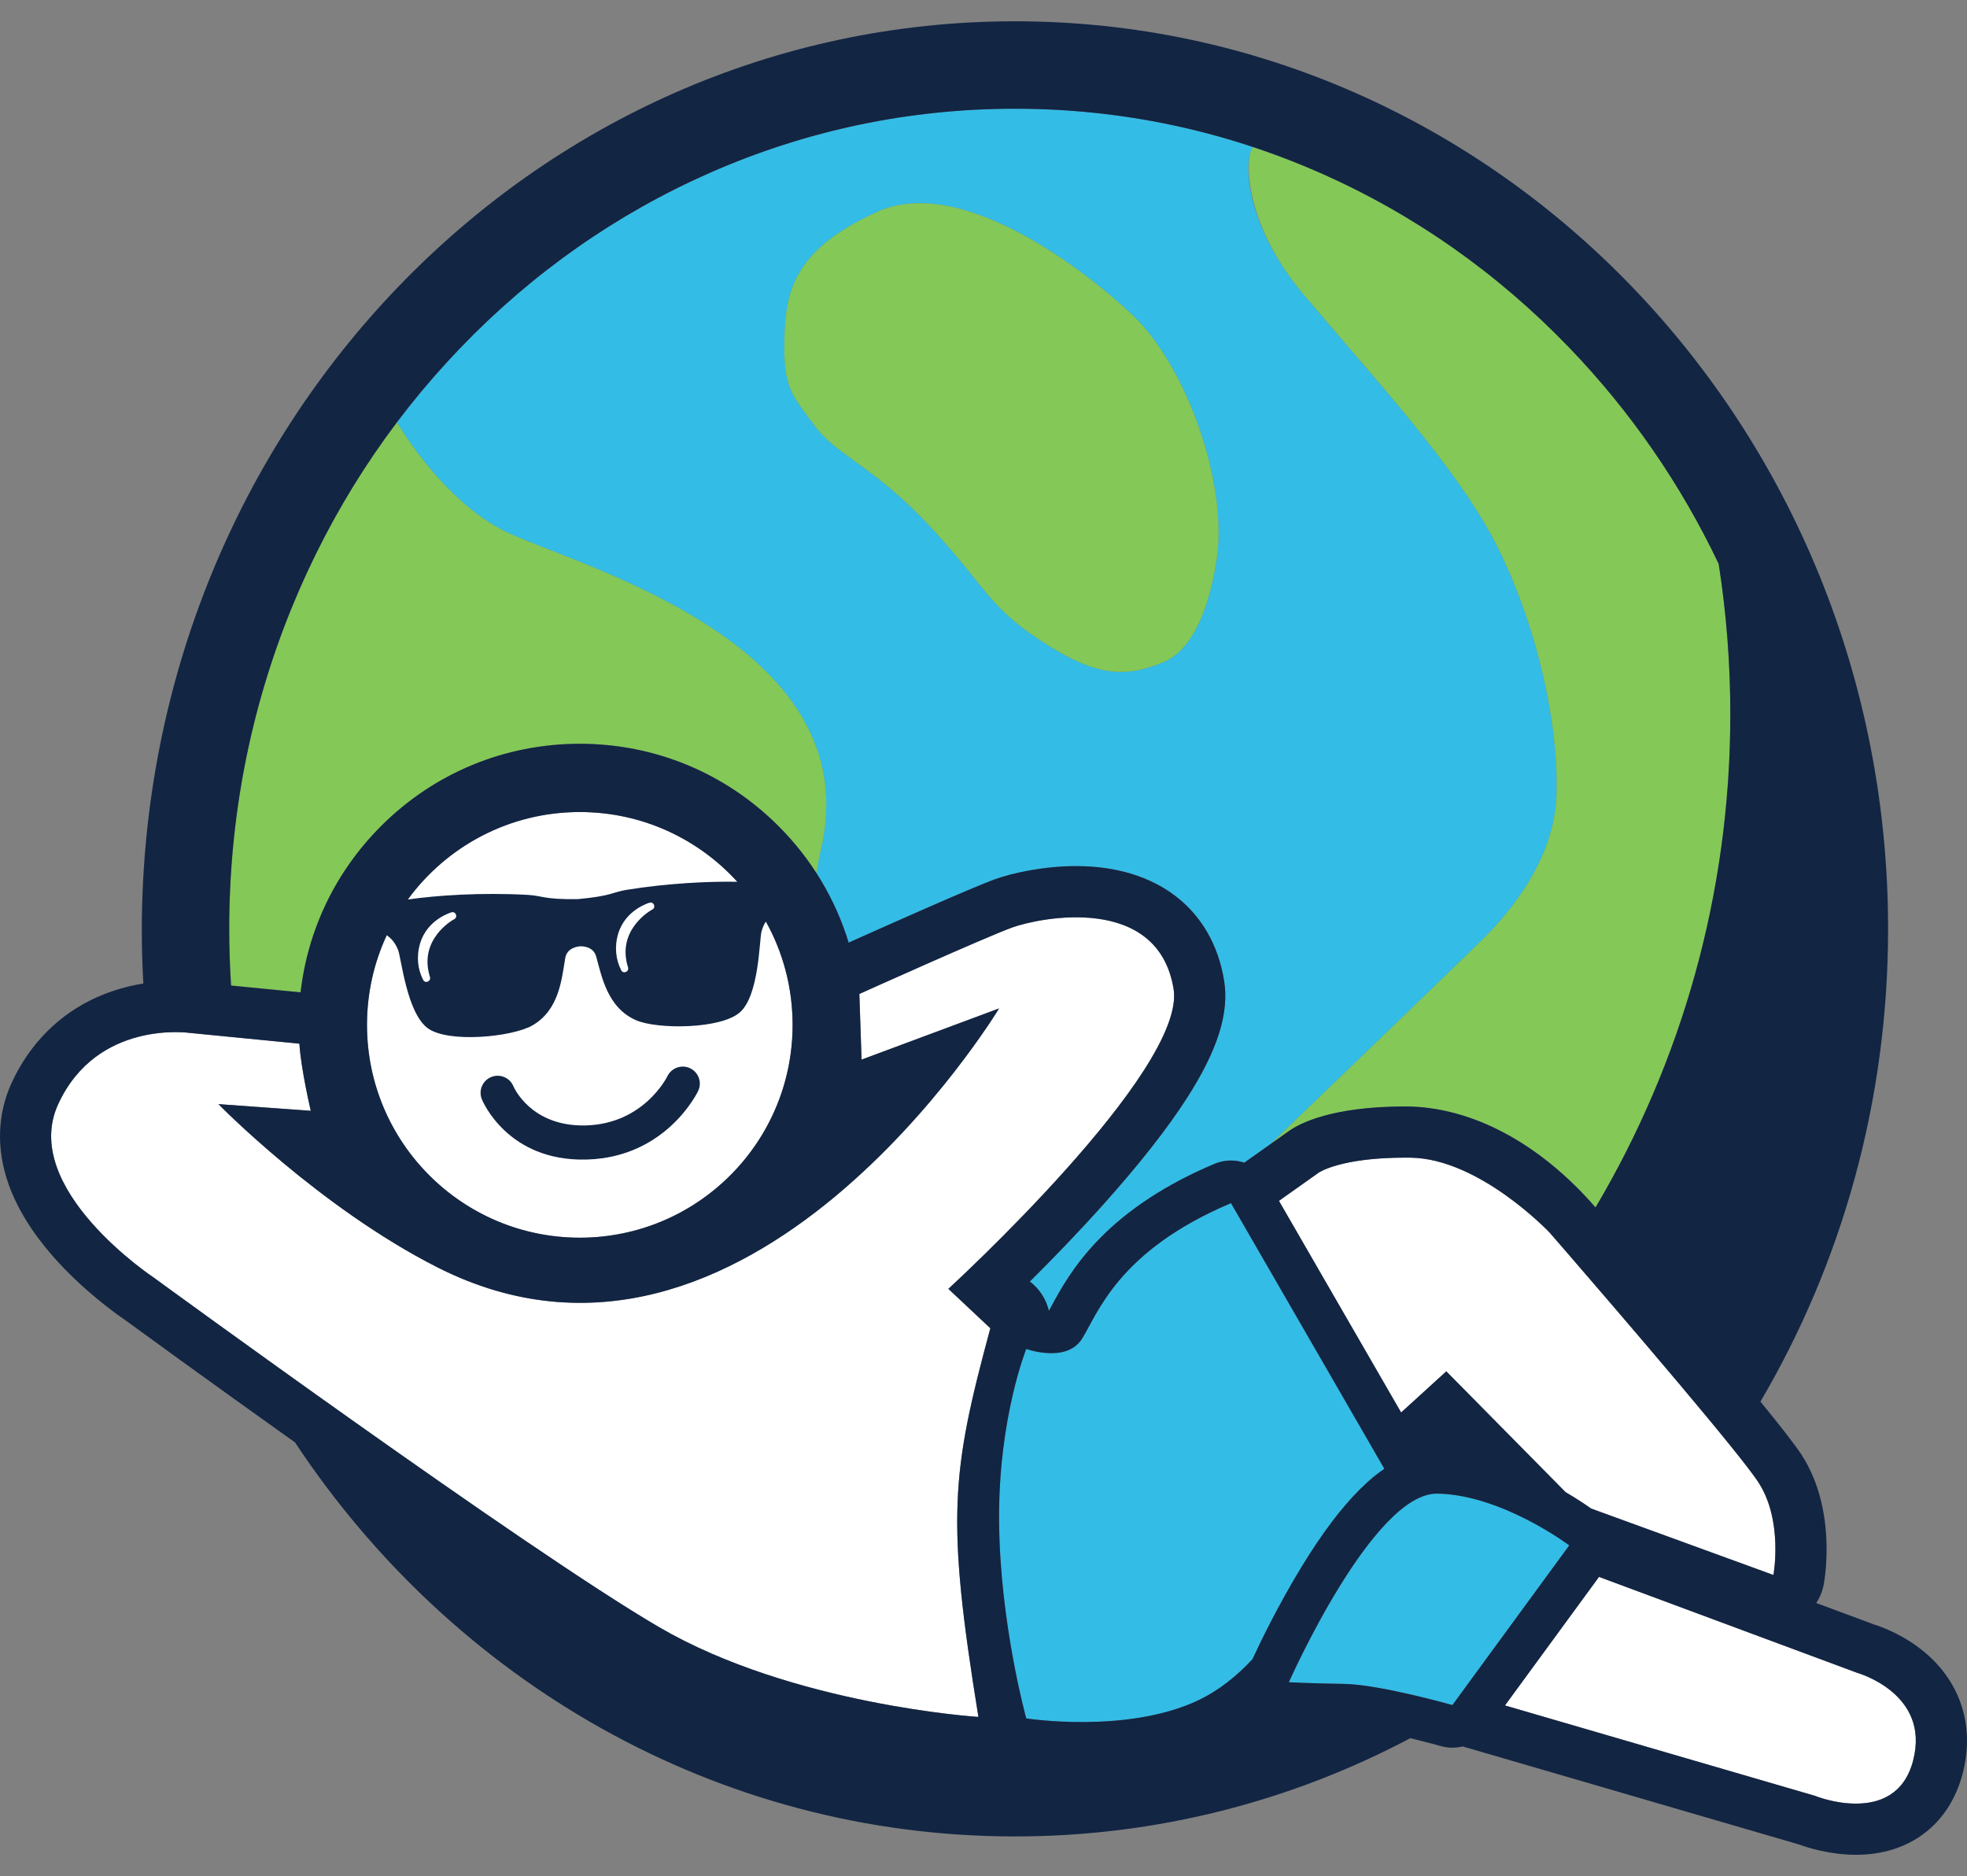 <?xml version="1.0" encoding="UTF-8"?>
<svg id="Layer_1" data-name="Layer 1" xmlns="http://www.w3.org/2000/svg" viewBox="0 0 1073.79 1024">
  <rect x="0" y="0" width="1073.79" height="1024" fill="#808080" stroke="none"/>
  <defs>
    <style>
      .cls-1 {
        fill: #33bce6;
      }

      .cls-1, .cls-2, .cls-3, .cls-4 {
        stroke-width: 0px;
      }

      .cls-2 {
        fill: #84c857;
      }

      .cls-3 {
        fill: #122543;
      }

      .cls-4 {
        fill: #fff;
      }
    </style>
  </defs>
  <g id="Colour_Logo" data-name="Colour Logo">
    <g id="Light_Blue" data-name="Light Blue">
      <path class="cls-1" d="M784.68,815.25c-35.23-.61-81.09,102.96-81.09,102.96,0,0,11.24.61,30.37.91,19.13.3,58.92,11.54,58.92,11.54l63.78-87.16s-36.75-27.64-71.98-28.25Z"/>
      <path class="cls-1" d="M742.6,812.71c5.94-5.87,9.34-8.4,13.13-10.99l-83.73-145c-61.96,26.12-72.89,60.74-81.39,74.11-8.5,13.36-30.37,5.47-30.37,5.47,0,0-15.19,37.66-14.84,93.54.35,55.88,14.84,108.12,14.84,108.12,0,0,54.67,8.5,93.54-9.72,11.5-5.39,21.4-13.4,29.97-22.64,3.66-7.94,13.88-29.36,27.19-51.04,10.97-17.88,21.44-31.74,31.66-41.84Z"/>
      <path class="cls-1" d="M274.55,289.47c35.23,18.22,202.27,59.53,173.11,176.15-.81,3.23-1.82,6.34-3.01,9.35,8.11,12.26,14.38,25.54,18.64,39.53,17.6-7.9,66.85-29.9,79.99-34.62,9.17-3.3,26.25-7.15,44.18-7.15h0c44.09,0,74.28,23.31,80.76,62.35,2.93,17.68-3.46,38.03-20.13,64.04-10.69,16.69-25.94,36.13-45.31,57.78-14.38,16.08-28.85,30.94-40.57,42.58,5.19,3.92,8.81,9.51,10.32,15.76.06,0,.13.01.19.02.4-.73.83-1.52,1.26-2.32,4.76-8.8,11.95-22.09,25.82-36.4,15.94-16.45,37.19-30.34,63.15-41.28,5.94-2.5,11.72-2.17,16.31-.66l14.56-10.32c33.04-31.78,105.66-101.68,116.66-112.68,14.32-14.31,37.97-42.89,39.18-77.14,1.52-43.13-12.72-98.74-34.13-139.74-21.41-41-67.88-91.11-103.87-133.94-35.99-42.82-31.74-79.27-27.33-79.27,2.3.32,4.67.75,7.09,1.27-44.06-15.56-90.13-23.44-137.37-23.44-57.69,0-113.65,11.74-166.32,34.89-51.02,22.43-96.89,54.58-136.32,95.56-12.43,12.92-24.02,26.51-34.74,40.72,4.92,8.24,26.95,42.96,57.88,58.96ZM428.23,184.99c.61-26.73,5.62-48.75,50.42-69.25,44.8-20.5,110.93,29.38,139.18,55.81,28.25,26.42,51.1,86.96,46.89,129.78-3.3,25.97-11.96,53.05-30.07,60.31-18.11,7.25-33.26,8.66-60.84-8.39-34.14-21.1-32.97-29.99-64.86-64.61-31.89-34.62-51.8-39.43-64.31-56.43-12.51-17.01-17.01-20.48-16.4-47.21Z"/>
    </g>
    <g id="Green">
      <path class="cls-2" d="M711.67,160.77c35.99,42.82,82.46,92.94,103.87,133.94,21.41,41,35.65,96.62,34.13,139.74-1.21,34.25-24.86,62.84-39.18,77.14-11,10.99-83.62,80.89-116.66,112.68l9.85-6.98s.05-.04.08-.06c5.69-4,23.24-13.31,63.33-13.31,35.73,0,73.19,19.69,103.92,55.11h0s0,0,0,0c46.74-78.83,73.58-170.86,73.58-269.16,0-27.93-2.18-55.34-6.35-82.1-20.78-43.63-48.12-83.24-81.55-117.98-39.43-40.98-85.3-73.13-136.32-95.56-11.94-5.25-24.05-9.88-36.31-13.95-4.12,3.42-6.65,39.74,27.6,80.49Z"/>
      <path class="cls-2" d="M125.15,506.99c0,10.37.34,20.68,1.01,30.93l37.95,3.72c3.92-34.26,19.17-65.98,43.92-90.74,28.98-28.98,67.51-44.94,108.49-44.94s79.51,15.96,108.49,44.94c7.88,7.88,14.79,16.46,20.69,25.61.93-5.33,1.7-9.75,1.98-10.9,29.16-116.62-137.88-157.93-173.12-176.15-30.93-16-52.96-50.72-57.88-58.96-23.41,31.03-42.7,65.05-57.59,101.64-22.52,55.33-33.94,114.16-33.94,174.84Z"/>
      <path class="cls-2" d="M617.82,171.55c-28.25-26.42-94.38-76.31-139.18-55.81-44.8,20.5-49.81,42.52-50.42,69.25-.61,26.73,3.89,30.2,16.4,47.21,12.51,17.01,32.42,21.81,64.31,56.43,31.89,34.62,30.72,43.51,64.86,64.61,27.58,17.05,42.73,15.64,60.84,8.39,18.11-7.25,26.76-34.34,30.07-60.31,4.21-42.82-18.64-103.36-46.89-129.78Z"/>
    </g>
    <g>
      <path id="Left_Leg" data-name="Left Leg" class="cls-4" d="M1013.98,913.12l-141.07-52.41-51.35,70.17,169.33,49.36s43.73,17.62,53.45-19.13c9.72-36.75-30.37-47.99-30.37-47.99Z"/>
      <path id="Right_Leg" data-name="Right Leg" class="cls-4" d="M868.62,823.4l99.5,36.26s5.47-29.61-8.2-50.57c-13.67-20.96-113.89-136.21-113.89-136.21,0,0-38.27-40.55-76.08-41-37.81-.46-50.11,8.2-50.11,8.2l-21.68,15.37,66.7,115.52c11.69-10.59,24.67-22.46,24.67-22.46l65.1,65.94c6.53,3.82,11.38,7.12,13.97,8.96Z"/>
      <circle id="Face" class="cls-4" cx="316.51" cy="559.4" r="116.17"/>
      <path id="Torso" class="cls-4" d="M640.66,539.66c-8.66-52.16-73.35-38.72-87.92-33.48-14.58,5.24-83.61,36.34-83.61,36.34,0,0,1.21,35.83,1.21,35.84l75.06-27.94s-137.2,227.29-306.72,141.26c-64.4-32.68-119.43-89.03-119.43-89.03l50.42,3.64s-5.29-22.22-6.23-36.64l-59.97-5.88s-50.42-7.29-71.68,38.87c-21.26,46.16,52.24,94.76,52.24,94.76,0,0,202.88,148.21,275.77,190.73,72.89,42.52,174.33,49.01,174.33,49.01-17.61-108.7-14.88-133,6.51-212.16l-22.91-21.51s130.33-119.28,122.94-163.82Z"/>
      <path id="Right_Reflection" data-name="Right Reflection" class="cls-4" d="M247.87,501.76c2.26-1.04,1-4.49-1.39-3.8-.14.04-13.16,3.72-17.13,16.91-2.18,7.24-1.3,14.22,1.65,19.97,1.14,2.22,4.46.76,3.71-1.62-6.44-20.44,12.38-31.11,13.16-31.47Z"/>
      <path id="Left_Reflection" data-name="Left Reflection" class="cls-4" d="M355.99,496.5c2.26-1.04,1-4.49-1.39-3.8-.14.04-13.16,3.72-17.13,16.91-2.18,7.24-1.3,14.22,1.65,19.97,1.14,2.22,4.46.76,3.71-1.62-6.44-20.44,12.38-31.11,13.16-31.47Z"/>
    </g>
    <g>
      <path class="cls-3" d="M319.86,632.91c.34,0,.68-.02,1.02-.03,42.49-1.44,59.54-35.92,60.24-37.39,2.22-4.62.28-10.14-4.32-12.38-4.61-2.25-10.17-.32-12.44,4.27-.52,1.06-13.13,25.84-44.11,26.89-.25,0-.5.02-.75.02-29.34.64-38.79-20.36-39.24-21.39-1.96-4.72-7.37-6.97-12.11-5.04-4.76,1.94-7.05,7.38-5.11,12.14.57,1.39,14.29,33.84,56.82,32.92Z"/>
      <path class="cls-3" d="M1050.79,901.94c-11.26-9.47-23.35-13.89-27.87-15.31l-31.42-11.67c2.01-3.07,3.42-6.53,4.1-10.22.77-4.16,6.94-41.44-12.27-70.9-3.53-5.41-11.76-15.9-22.31-28.81h0s0,0,0,0c44.2-75.15,69.69-163.49,69.69-258.02,0-273.6-213.4-495.39-476.65-495.39S78.02,233.4,77.41,506.99c-.02,10,.27,19.95.85,29.84-7.81,1.26-16.54,3.54-25.41,7.51-20.6,9.23-36.66,25.35-46.45,46.61-7.88,17.12-8.5,36.23-1.77,55.27,4.64,13.14,12.81,26.44,24.29,39.53,16.44,18.74,35.26,31.95,39.04,34.51,5.62,4.11,44.69,32.6,93.09,67.04,0,0,.01,0,.02.01,0,0-.01,0-.02-.01,85.93,129.88,229.89,215.07,393.01,215.07,77.85,0,151.32-19.42,216.22-53.83l-.32.21c-.78-.19,11.49,2.86,16.6,4.3,2.09.59,4.22.88,6.32.88,1.9,0,3.78-.24,5.6-.69l183.54,53.5c4.65,1.71,16.91,5.65,31.2,5.65,29.1,0,50.84-16.51,58.15-44.15,6.74-25.48-.76-49.65-20.58-66.31ZM959.92,809.1c13.67,20.96,8.2,50.57,8.2,50.57l-59.46-21.67-40.04-14.59c-2.6-1.84-7.45-5.14-13.97-8.96l-65.1-65.94s-12.98,11.87-24.67,22.46l-66.7-115.52,21.68-15.37s11.68-8.22,47.25-8.22c.94,0,1.89,0,2.86.02,37.81.46,76.08,41,76.08,41,0,0,67.53,77.66,99.28,117.07,6.93,8.6,12.16,15.39,14.61,19.14ZM159.08,332.16c21.71-53.35,52.78-101.25,92.33-142.36,39.43-40.98,85.3-73.13,136.32-95.56,52.67-23.15,108.63-34.89,166.32-34.89s113.65,11.74,166.32,34.89c51.02,22.43,96.89,54.58,136.32,95.56,33.43,34.74,60.77,74.35,81.55,117.98,4.17,26.75,6.35,54.17,6.35,82.1,0,98.3-26.84,190.33-73.59,269.17-30.73-35.42-68.19-55.11-103.92-55.11-40.09,0-57.65,9.31-63.33,13.31-.03.02-.05.04-.08.06l-24.41,17.3c-5.24-1.72-10.99-1.58-16.31.66-25.96,10.94-47.21,24.83-63.15,41.28-13.87,14.31-21.06,27.6-25.82,36.4-.44.8-.86,1.59-1.26,2.32-.06,0-.13-.01-.19-.02-1.51-6.25-5.13-11.84-10.32-15.76,11.73-11.64,26.19-26.5,40.57-42.58,19.37-21.65,34.62-41.09,45.31-57.78,16.67-26.01,23.06-46.36,20.13-64.04-6.48-39.04-36.67-62.35-80.76-62.35h0c-17.93,0-35.01,3.85-44.18,7.15-13.14,4.72-62.39,26.72-79.99,34.62-7.23-23.76-20.24-45.53-38.3-63.59-28.98-28.98-67.51-44.94-108.49-44.94s-79.51,15.96-108.49,44.94c-24.75,24.75-39.99,56.47-43.92,90.74l-37.95-3.72c-.67-10.25-1.01-20.56-1.01-30.93,0-60.68,11.42-119.5,33.94-174.84ZM342.84,527.97c.75,2.38-2.58,3.84-3.71,1.62-2.95-5.75-3.82-12.73-1.65-19.97,3.97-13.2,16.99-16.87,17.13-16.91,2.39-.69,3.64,2.76,1.39,3.8-.78.36-19.6,11.02-13.16,31.47ZM342.12,485.68c-7.77,1.25-8.14,3.41-26.75,5.08-18.67.26-19.27-1.86-27.13-2.3-25.38-1.44-50.3.27-65.62,2.52,21.13-28.94,55.31-47.75,93.89-47.75,34.09,0,64.75,14.68,86,38.07-15.54-.3-37.91.77-60.39,4.39ZM234.71,533.23c.75,2.38-2.58,3.84-3.71,1.62-2.95-5.75-3.82-12.73-1.65-19.97,3.97-13.2,16.99-16.87,17.13-16.91,2.39-.69,3.64,2.76,1.39,3.8-.78.36-19.6,11.02-13.16,31.47ZM233.51,561.23c11.22,8.22,45.8,4.79,56.86-1.39,15.05-8.4,16.32-25.94,18.2-36.93.95-5.56,6.77-6.32,8.13-6.39,1.36-.07,7.22.08,8.74,5.52,3,10.73,6.07,28.05,21.89,34.87,11.64,5.01,46.39,4.87,56.7-4.46,10.42-9.42,10.46-39.24,11.66-43.93.59-2.29,1.45-4.08,2.41-5.51,9.29,16.7,14.58,35.92,14.58,56.38,0,64.16-52.01,116.17-116.17,116.17s-116.17-52.01-116.17-116.17c0-17.49,3.87-34.07,10.79-48.95,2.06,1.49,4.61,3.83,6.26,8.28,1.68,4.54,4.78,34.19,16.11,42.5ZM540.63,724.99c-21.39,79.17-24.12,103.46-6.51,212.16,0,0-101.44-6.49-174.33-49.01-72.89-42.52-275.77-190.73-275.77-190.73,0,0-73.5-48.59-52.24-94.76,21.26-46.16,71.68-38.87,71.68-38.87l59.97,5.88c.95,14.42,6.23,36.64,6.23,36.64l-50.42-3.64s55.03,56.34,119.43,89.03c169.52,86.03,306.74-141.29,306.72-141.26l-75.06,27.94s-1.21-35.84-1.21-35.84c0,0,69.03-31.1,83.61-36.34,14.58-5.24,79.27-18.68,87.92,33.48,7.39,44.54-122.94,163.82-122.94,163.82l22.91,21.51ZM653.78,928.23c-38.87,18.22-93.54,9.72-93.54,9.72,0,0-14.49-52.24-14.84-108.12-.35-55.88,14.84-93.54,14.84-93.54,0,0,21.87,7.9,30.37-5.47,8.5-13.36,19.44-47.99,81.39-74.11l83.73,145c-3.8,2.59-7.19,5.12-13.13,10.99-10.22,10.09-20.68,23.96-31.66,41.84-13.31,21.69-23.53,43.11-27.19,51.04-8.56,9.24-18.46,17.25-29.97,22.64ZM792.88,930.66s-39.79-11.24-58.92-11.54c-19.13-.3-30.37-.91-30.37-.91,0,0,45.86-103.57,81.09-102.96,35.23.61,71.98,28.25,71.98,28.25l-63.78,87.16ZM1044.35,961.1c-4.96,18.76-18.79,23.35-31.14,23.35s-22.32-4.22-22.32-4.22l-169.33-49.36,22.51-30.77,28.83-39.4,10.84,4.03,130.22,48.38s40.09,11.24,30.37,47.99Z"/>
    </g>
  </g>
</svg>